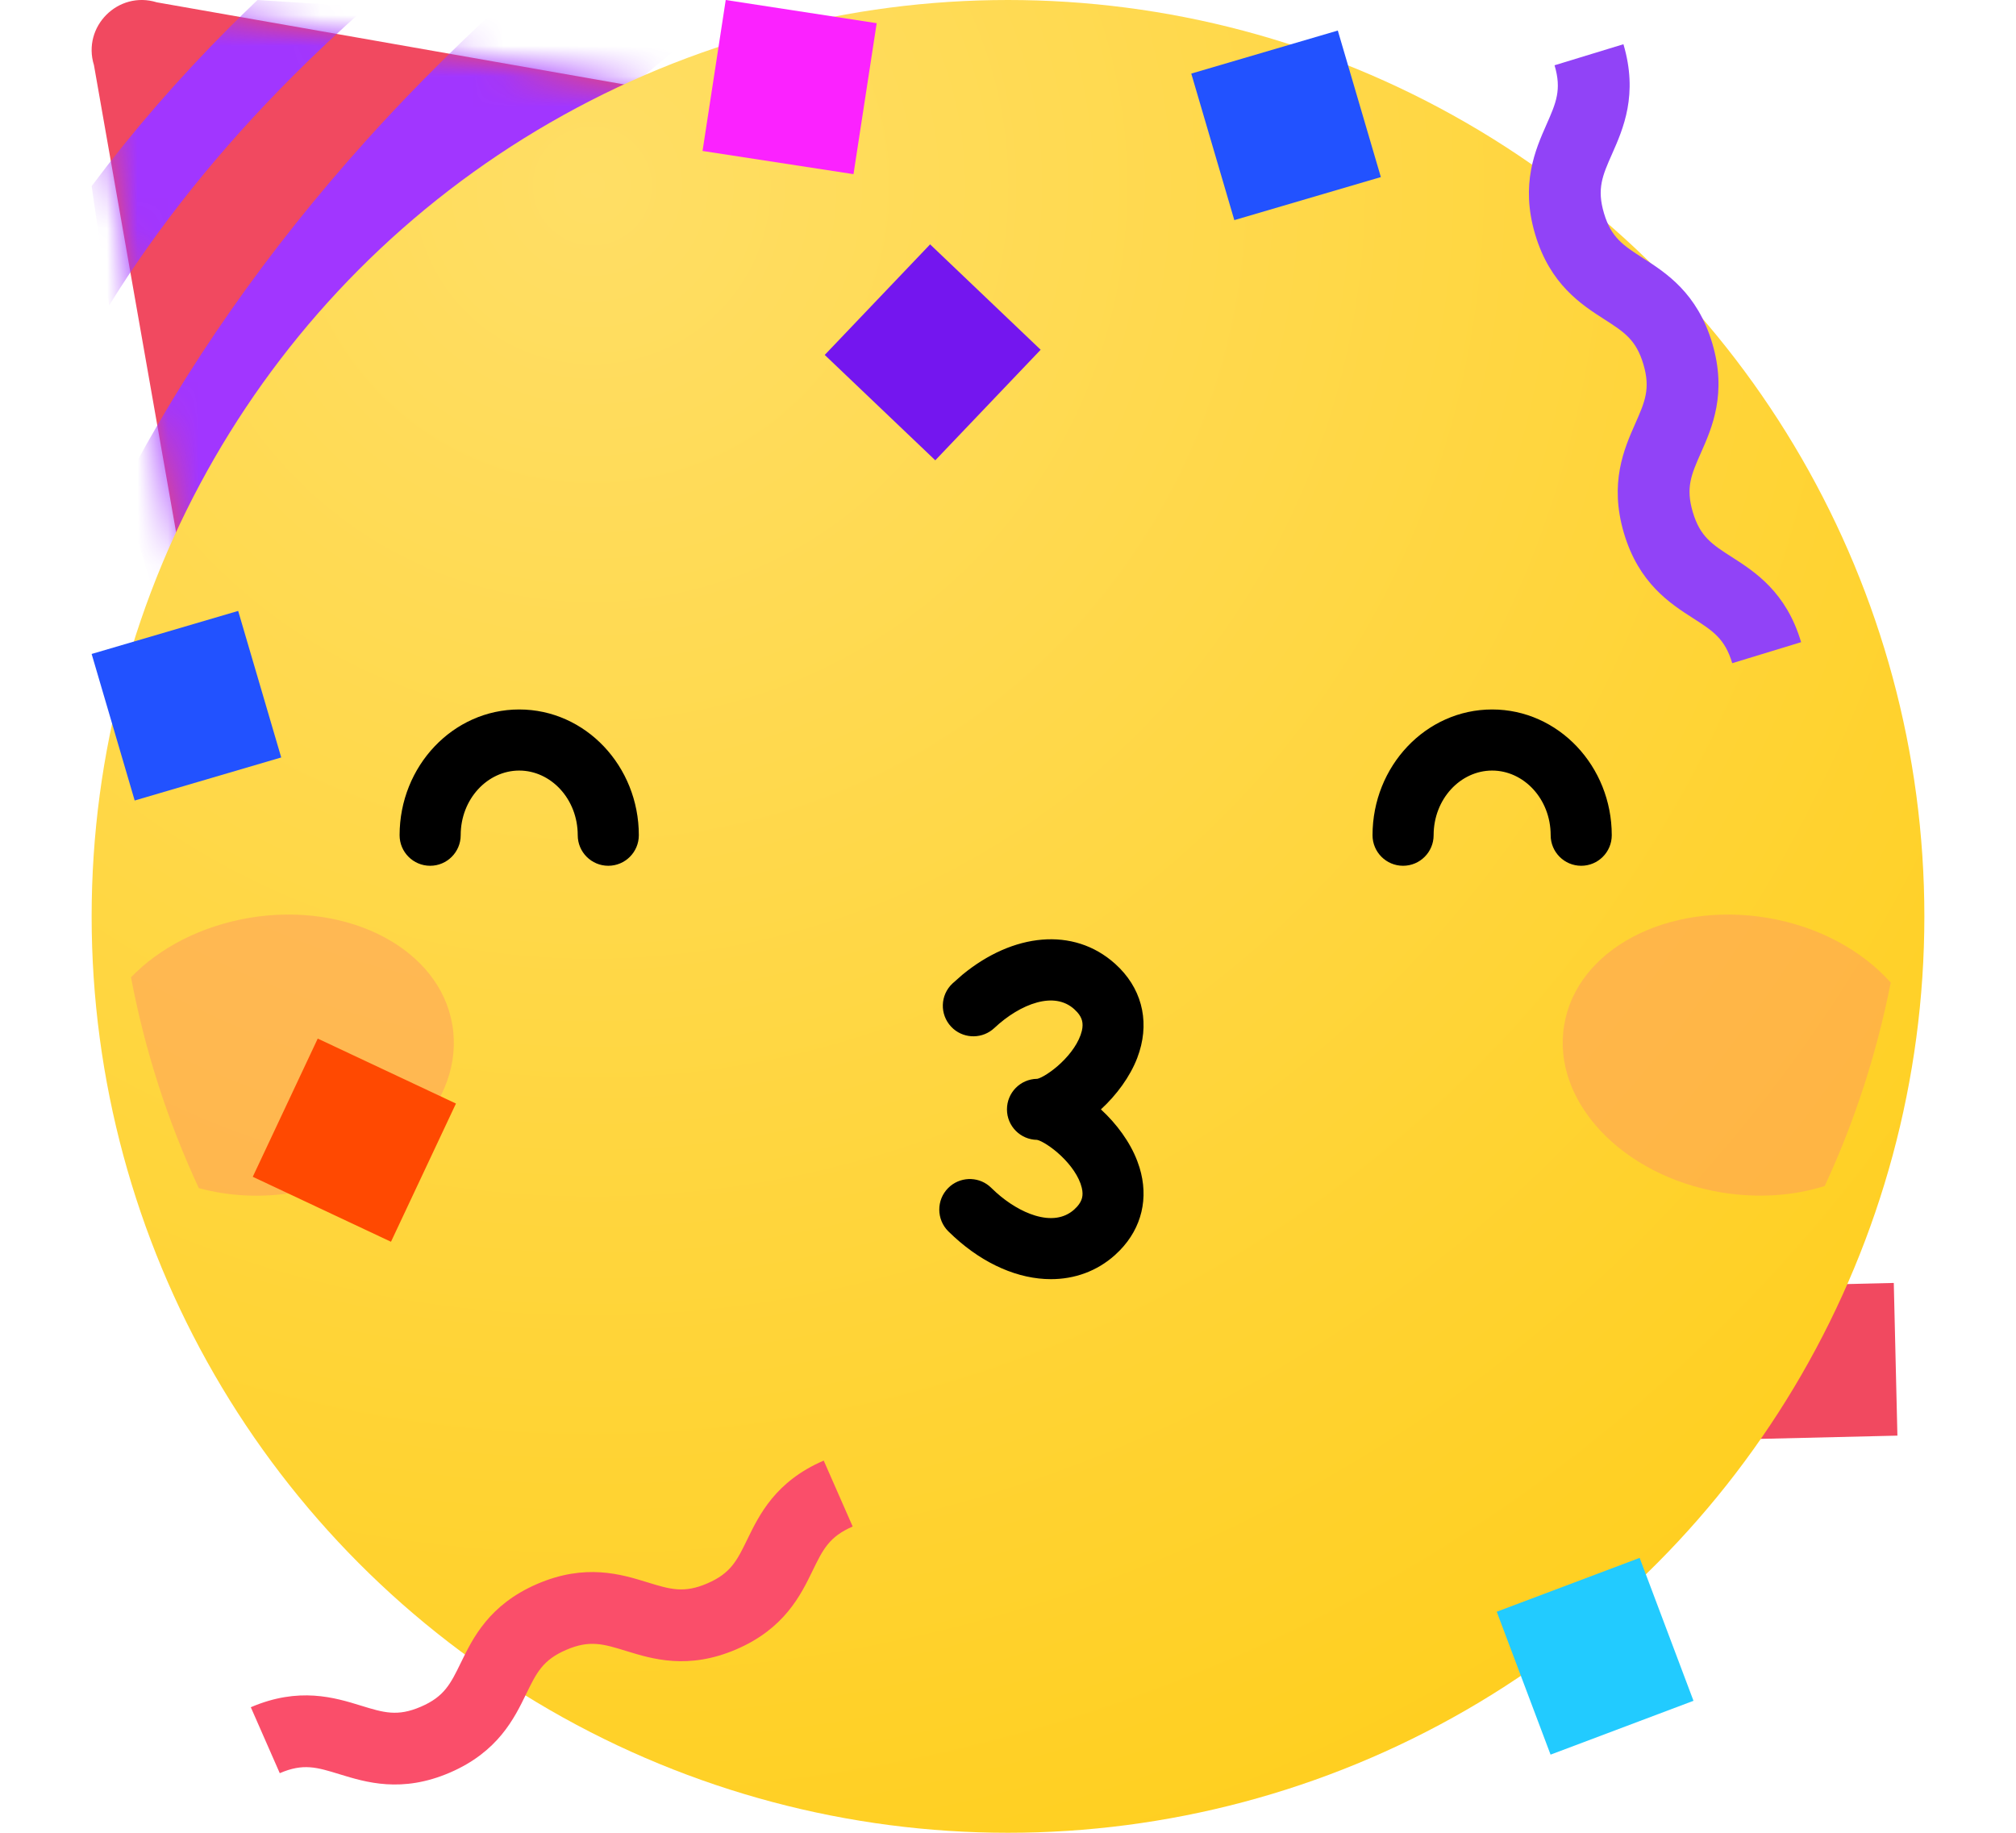 <svg width="66" height="60" viewBox="0 0 66 60" fill="none" xmlns="http://www.w3.org/2000/svg">
<rect x="57.119" y="47.117" width="5" height="5" transform="rotate(-91.36 57.119 47.117)" fill="#F14960"/>
<path d="M8.504 33L3.076 2.133C2.684 0.869 3.869 -0.316 5.133 0.076L36.004 5.5L8.504 33Z" fill="#F14960"/>
<mask id="mask0_8165_82273" style="mask-type:alpha" maskUnits="userSpaceOnUse" x="2" y="0" width="35" height="33">
<path d="M8.504 33L3.076 2.133C2.684 0.869 3.869 -0.316 5.133 0.076L36.004 5.5L8.504 33Z" fill="#F14960"/>
</mask>
<g mask="url(#mask0_8165_82273)">
<path d="M6.13 22.998L4 16.014C6.076 12.021 8.766 8.178 12.001 4.585C12.542 3.983 13.158 3.325 13.847 2.624C14.659 1.797 15.569 0.915 16.578 0L22 1.715C19.236 3.987 17.065 6.184 15.534 7.884C11.265 12.623 8.122 17.681 6.13 23V22.998Z" fill="#A136FF"/>
<path d="M3.572 10L3 6.094C4.34 4.301 5.853 2.558 7.525 0.883C7.806 0.603 8.106 0.309 8.429 0L12 0.229C11.072 1.044 10.274 1.804 9.608 2.47C7.198 4.884 5.184 7.397 3.572 9.999L3.572 10Z" fill="#A136FF"/>
</g>
<circle cx="33" cy="30" r="30" fill="url(#paint0_radial_8165_82273)"/>
<path d="M50.893 2.137L53.148 1.448C53.636 3.093 53.14 4.217 52.777 5.037C52.462 5.749 52.273 6.177 52.511 6.98C52.749 7.782 53.142 8.034 53.791 8.451C54.541 8.932 55.567 9.591 56.056 11.236C56.545 12.881 56.048 14.004 55.685 14.824C55.37 15.536 55.18 15.965 55.42 16.767C55.658 17.57 56.05 17.821 56.7 18.238C57.45 18.719 58.477 19.378 58.965 21.023L56.71 21.711C56.471 20.908 56.08 20.657 55.43 20.24C54.68 19.759 53.653 19.1 53.165 17.455C52.677 15.81 53.173 14.687 53.536 13.866C53.85 13.155 54.04 12.726 53.801 11.924C53.563 11.121 53.171 10.87 52.522 10.453C51.772 9.972 50.746 9.313 50.257 7.668C49.769 6.024 50.266 4.9 50.628 4.079C50.942 3.367 51.132 2.939 50.893 2.137Z" fill="#9143F7"/>
<path d="M9.159 58.049L8.211 55.89C9.787 55.213 10.961 55.573 11.818 55.838C12.562 56.066 13.009 56.205 13.778 55.873C14.547 55.543 14.751 55.123 15.089 54.43C15.479 53.629 16.013 52.532 17.589 51.853C19.165 51.175 20.339 51.536 21.196 51.801C21.94 52.029 22.388 52.168 23.156 51.836C23.926 51.505 24.129 51.087 24.467 50.392C24.857 49.591 25.391 48.493 26.967 47.816L27.915 49.974C27.146 50.306 26.942 50.724 26.604 51.418C26.215 52.22 25.681 53.317 24.105 53.995C22.528 54.672 21.354 54.312 20.497 54.047C19.753 53.819 19.305 53.68 18.537 54.012C17.768 54.342 17.564 54.762 17.226 55.455C16.837 56.256 16.302 57.353 14.726 58.031C13.151 58.709 11.976 58.347 11.119 58.084C10.375 57.855 9.928 57.717 9.159 58.049Z" fill="#FA4E6A"/>
<g filter="url(#filter0_f_8165_82273)">
<path d="M61.899 32.166C61.44 34.496 60.711 36.726 59.739 38.826C58.73 39.146 57.559 39.236 56.35 39.036C53.1 38.496 50.789 36.036 51.209 33.556C51.619 31.076 54.589 29.506 57.85 30.046C59.541 30.326 60.969 31.126 61.899 32.166Z" fill="#FF9A61" fill-opacity="0.5"/>
</g>
<g filter="url(#filter1_f_8165_82273)">
<path d="M14.809 33.556C15.229 36.036 12.919 38.496 9.669 39.036C8.549 39.226 7.469 39.156 6.509 38.896C5.499 36.726 4.749 34.416 4.289 31.996C5.209 31.036 6.579 30.316 8.169 30.046C11.429 29.506 14.398 31.076 14.809 33.556Z" fill="#FF9A61" fill-opacity="0.5"/>
</g>
<path d="M34.405 41.626C33.358 41.626 32.214 41.115 31.221 40.131C30.928 39.839 30.926 39.364 31.217 39.07C31.508 38.777 31.985 38.773 32.278 39.066C33.159 39.939 34.489 40.535 35.333 39.784C35.688 39.466 35.774 39.12 35.61 38.663C35.297 37.799 34.27 37.079 33.964 37.067C33.55 37.066 33.216 36.731 33.216 36.317C33.216 35.908 33.544 35.575 33.95 35.567C33.952 35.567 33.952 35.567 33.954 35.567H33.956C33.956 35.567 33.958 35.567 33.96 35.567C33.96 35.567 33.96 35.567 33.962 35.567C33.964 35.567 33.964 35.567 33.966 35.567C34.271 35.555 35.3 34.836 35.611 33.97C35.775 33.513 35.691 33.167 35.334 32.85C34.523 32.124 33.266 32.639 32.381 33.472C32.078 33.755 31.604 33.741 31.32 33.439C31.037 33.137 31.05 32.663 31.353 32.379C33.015 30.815 35.017 30.556 36.333 31.731C37.157 32.467 37.399 33.49 37.001 34.537C36.747 35.2 36.239 35.845 35.661 36.317C36.239 36.79 36.747 37.434 36.999 38.097C37.399 39.143 37.157 40.165 36.333 40.902C35.79 41.388 35.12 41.626 34.405 41.626Z" fill="black"/>
<path d="M31.508 31.909C33.163 30.547 35.14 30.332 36.499 31.545H36.5L36.661 31.7C37.433 32.493 37.641 33.556 37.234 34.626V34.627C36.996 35.25 36.554 35.847 36.042 36.318C36.554 36.788 36.995 37.385 37.232 38.008L37.306 38.222C37.611 39.218 37.382 40.193 36.661 40.934L36.5 41.089C35.908 41.618 35.178 41.876 34.405 41.876C33.348 41.876 32.224 41.394 31.24 40.494L31.045 40.309C30.655 39.92 30.651 39.287 31.039 38.895L31.04 38.894L31.115 38.825C31.505 38.505 32.087 38.522 32.454 38.889L32.616 39.041C33.003 39.387 33.455 39.664 33.892 39.795C34.387 39.943 34.83 39.897 35.166 39.598L35.266 39.498C35.352 39.4 35.401 39.307 35.424 39.216C35.447 39.124 35.447 39.017 35.416 38.887L35.375 38.748C35.239 38.371 34.938 38.009 34.621 37.734C34.465 37.599 34.31 37.491 34.182 37.417C34.118 37.38 34.063 37.354 34.02 37.337C33.976 37.32 33.955 37.318 33.954 37.318V37.316C33.407 37.31 32.966 36.866 32.966 36.318C32.966 35.772 33.403 35.328 33.945 35.318H33.956C33.956 35.317 33.977 35.315 34.022 35.298C34.065 35.281 34.12 35.255 34.184 35.218C34.312 35.144 34.467 35.036 34.623 34.901C34.94 34.626 35.24 34.263 35.376 33.886L35.418 33.746C35.449 33.616 35.447 33.508 35.425 33.417C35.402 33.326 35.354 33.234 35.268 33.137L35.167 33.036C34.843 32.746 34.421 32.691 33.95 32.818C33.474 32.947 32.974 33.258 32.553 33.654L32.552 33.655C32.174 34.008 31.595 34.014 31.212 33.682L31.138 33.61C30.761 33.209 30.777 32.577 31.182 32.197L31.508 31.909ZM33.466 36.318C33.466 36.594 33.689 36.817 33.965 36.818H33.974L34.091 36.835C34.129 36.845 34.166 36.858 34.2 36.871C34.273 36.899 34.351 36.938 34.431 36.983C34.59 37.075 34.771 37.203 34.948 37.356C35.3 37.661 35.668 38.091 35.845 38.578L35.846 38.579L35.903 38.773C35.949 38.965 35.955 39.153 35.909 39.336C35.849 39.581 35.704 39.788 35.5 39.971H35.499C34.992 40.422 34.349 40.453 33.748 40.273C33.151 40.095 32.563 39.702 32.102 39.244V39.243C31.932 39.074 31.667 39.053 31.473 39.182L31.395 39.246C31.201 39.442 31.202 39.759 31.398 39.954L31.578 40.126C32.49 40.96 33.499 41.376 34.405 41.376C35.062 41.376 35.672 41.158 36.166 40.716L36.3 40.588C36.894 39.979 37.082 39.191 36.827 38.364L36.766 38.187C36.532 37.573 36.054 36.962 35.503 36.511L35.266 36.318L35.503 36.124C36.054 35.674 36.532 35.063 36.768 34.448L36.828 34.271C37.082 33.442 36.894 32.654 36.3 32.045L36.166 31.918C35.057 30.928 33.361 31.029 31.828 32.293L31.524 32.562C31.323 32.75 31.313 33.066 31.501 33.268H31.502C31.667 33.444 31.931 33.474 32.13 33.352L32.21 33.289C32.673 32.853 33.244 32.491 33.82 32.335C34.401 32.178 35.014 32.228 35.5 32.663L35.643 32.805C35.773 32.951 35.865 33.114 35.91 33.298C35.955 33.481 35.95 33.669 35.904 33.861L35.847 34.055C35.671 34.544 35.302 34.974 34.95 35.278C34.773 35.432 34.592 35.56 34.433 35.651C34.353 35.697 34.275 35.736 34.202 35.764C34.133 35.791 34.054 35.814 33.976 35.818H33.955L33.856 35.829C33.634 35.879 33.466 36.079 33.466 36.318Z" fill="black"/>
<path d="M19.914 28.093C19.5 28.093 19.164 27.757 19.164 27.343C19.164 26.038 18.192 24.976 16.998 24.976C15.804 24.976 14.832 26.038 14.832 27.343C14.832 27.757 14.496 28.093 14.082 28.093C13.668 28.093 13.332 27.757 13.332 27.343C13.332 25.211 14.977 23.476 16.998 23.476C19.02 23.476 20.664 25.211 20.664 27.343C20.664 27.757 20.328 28.093 19.914 28.093Z" fill="black"/>
<path d="M20.414 27.343C20.414 25.336 18.869 23.726 16.998 23.726C15.127 23.726 13.582 25.336 13.582 27.343C13.582 27.619 13.806 27.843 14.082 27.843C14.358 27.843 14.582 27.619 14.582 27.343C14.582 25.921 15.646 24.726 16.998 24.726C18.351 24.726 19.414 25.921 19.414 27.343C19.414 27.619 19.638 27.843 19.914 27.843C20.19 27.843 20.414 27.619 20.414 27.343ZM20.914 27.343C20.914 27.895 20.466 28.343 19.914 28.343C19.362 28.343 18.914 27.895 18.914 27.343C18.914 26.154 18.034 25.226 16.998 25.226C15.963 25.226 15.082 26.154 15.082 27.343C15.082 27.895 14.634 28.343 14.082 28.343C13.53 28.343 13.082 27.895 13.082 27.343C13.082 25.085 14.827 23.226 16.998 23.226C19.171 23.226 20.914 25.085 20.914 27.343Z" fill="black"/>
<path d="M51.766 28.093C51.352 28.093 51.016 27.757 51.016 27.343C51.016 26.038 50.044 24.976 48.85 24.976C47.656 24.976 46.684 26.038 46.684 27.343C46.684 27.757 46.348 28.093 45.934 28.093C45.52 28.093 45.184 27.757 45.184 27.343C45.184 25.211 46.829 23.476 48.85 23.476C50.872 23.476 52.516 25.211 52.516 27.343C52.516 27.757 52.18 28.093 51.766 28.093Z" fill="black"/>
<path d="M52.266 27.343C52.266 25.336 50.721 23.726 48.85 23.726C46.979 23.726 45.434 25.336 45.434 27.343C45.434 27.619 45.658 27.843 45.934 27.843C46.209 27.843 46.434 27.619 46.434 27.343C46.434 25.921 47.497 24.726 48.85 24.726C50.202 24.726 51.266 25.921 51.266 27.343C51.266 27.619 51.49 27.843 51.766 27.843C52.041 27.843 52.266 27.619 52.266 27.343ZM52.766 27.343C52.766 27.895 52.318 28.343 51.766 28.343C51.214 28.343 50.766 27.895 50.766 27.343C50.766 26.154 49.885 25.226 48.85 25.226C47.814 25.226 46.934 26.154 46.934 27.343C46.934 27.895 46.486 28.343 45.934 28.343C45.382 28.343 44.934 27.895 44.934 27.343C44.934 25.085 46.678 23.226 48.85 23.226C51.022 23.226 52.766 25.085 52.766 27.343Z" fill="black"/>
<rect x="10.402" y="34" width="5" height="5" transform="rotate(25.176 10.402 34)" fill="#FF4901"/>
<rect x="39" y="2.409" width="5" height="5" transform="rotate(-16.37 39 2.409)" fill="#2252FF"/>
<rect x="3" y="21.409" width="5" height="5" transform="rotate(-16.37 3 21.409)" fill="#2252FF"/>
<rect x="23.759" width="5" height="5" transform="rotate(8.734 23.759 0)" fill="#FB22FF"/>
<rect x="49" y="52.763" width="5" height="5" transform="rotate(-20.642 49 52.763)" fill="#22CBFF"/>
<rect x="30.45" y="8" width="5" height="5" transform="rotate(43.628 30.45 8)" fill="#7416EF"/>
<defs>
<filter id="filter0_f_8165_82273" x="47.16" y="25.939" width="18.739" height="17.202" filterUnits="userSpaceOnUse" color-interpolation-filters="sRGB">
<feFlood flood-opacity="0" result="BackgroundImageFix"/>
<feBlend mode="normal" in="SourceGraphic" in2="BackgroundImageFix" result="shape"/>
<feGaussianBlur stdDeviation="2" result="effect1_foregroundBlur_8165_82273"/>
</filter>
<filter id="filter1_f_8165_82273" x="0.289" y="25.939" width="18.569" height="17.204" filterUnits="userSpaceOnUse" color-interpolation-filters="sRGB">
<feFlood flood-opacity="0" result="BackgroundImageFix"/>
<feBlend mode="normal" in="SourceGraphic" in2="BackgroundImageFix" result="shape"/>
<feGaussianBlur stdDeviation="2" result="effect1_foregroundBlur_8165_82273"/>
</filter>
<radialGradient id="paint0_radial_8165_82273" cx="0" cy="0" r="1" gradientUnits="userSpaceOnUse" gradientTransform="translate(20 6) rotate(60.945) scale(61.774)">
<stop stop-color="#FFDE65"/>
<stop offset="1" stop-color="#FFCE1B"/>
</radialGradient>
</defs>
</svg>
